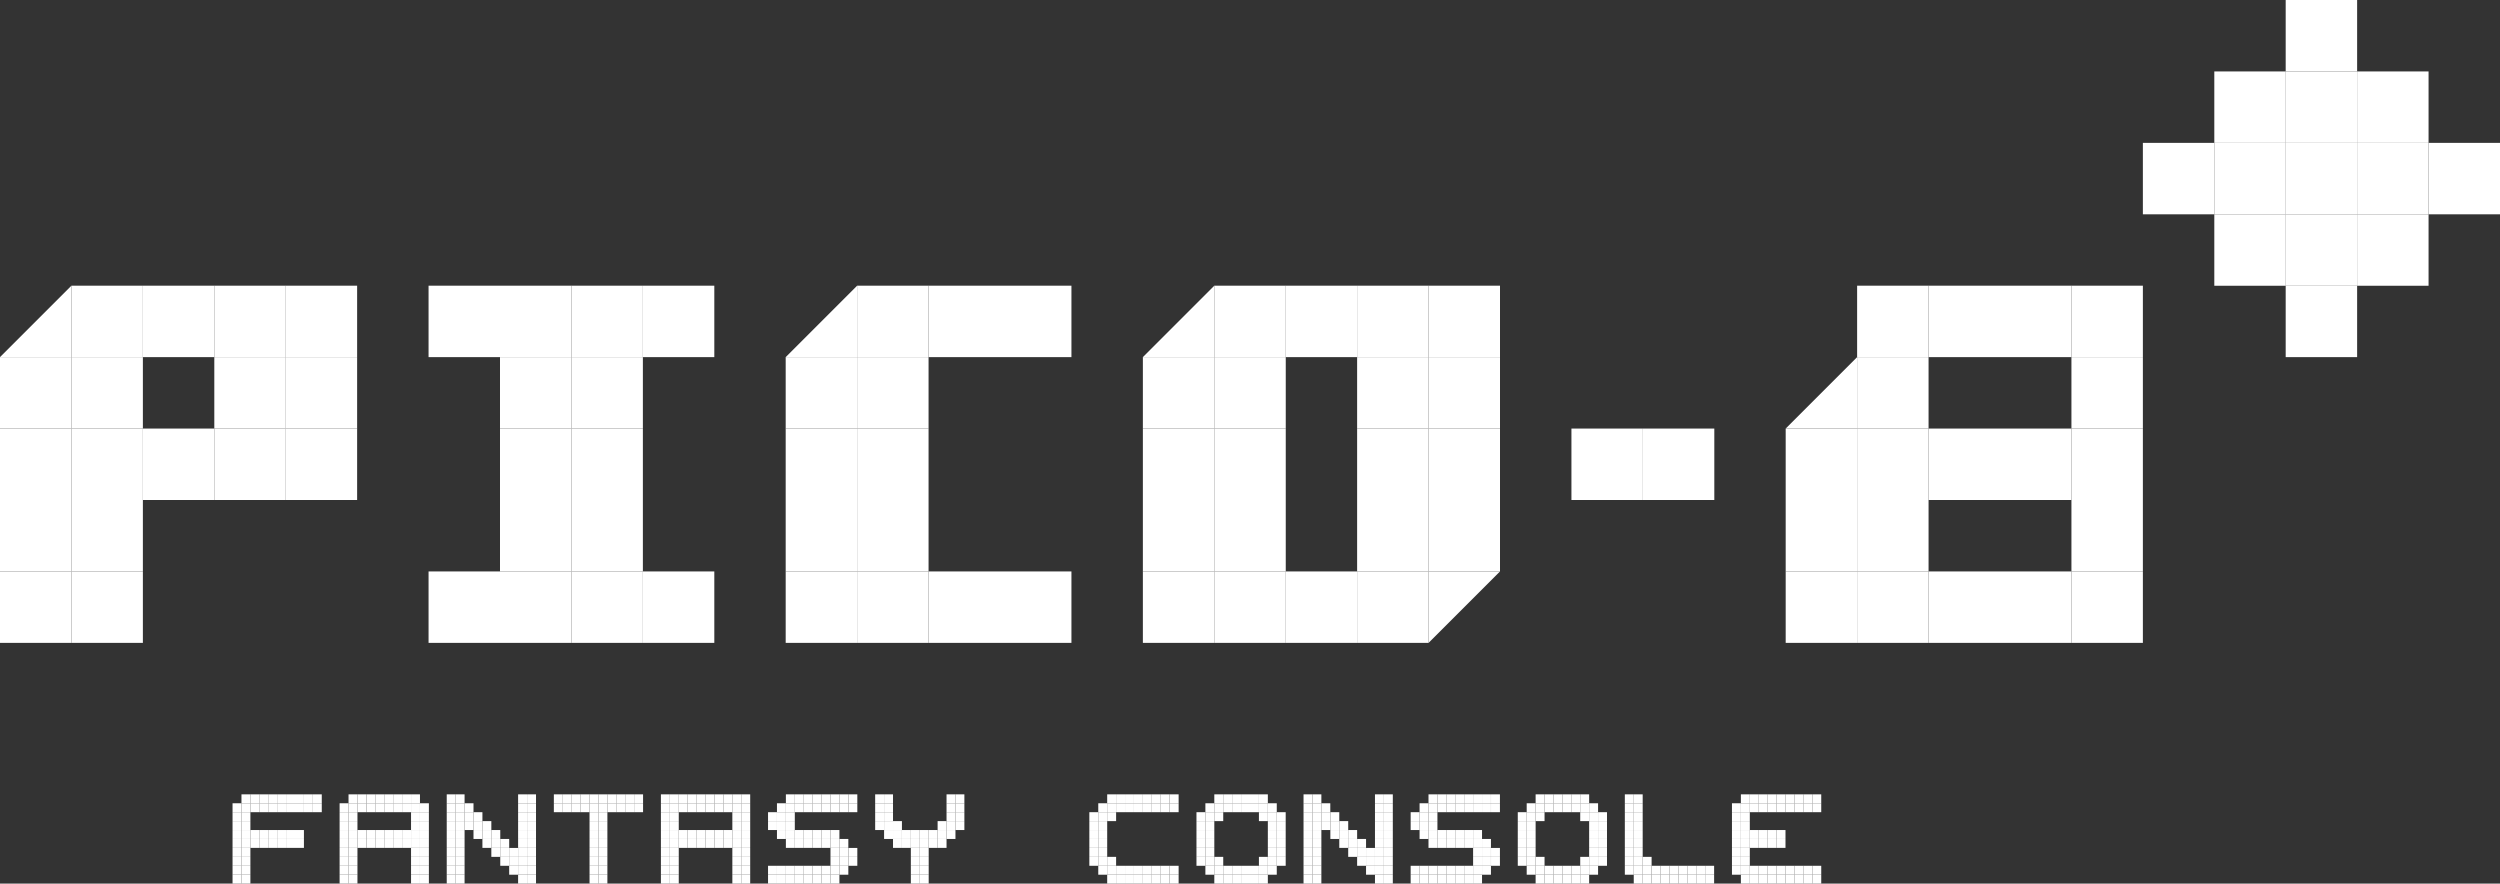 <?xml version="1.0" encoding="utf-8"?>
<!-- Generator: Adobe Illustrator 26.3.1, SVG Export Plug-In . SVG Version: 6.00 Build 0)  -->
<svg version="1.1" id="Layer_1" xmlns="http://www.w3.org/2000/svg" xmlns:xlink="http://www.w3.org/1999/xlink" x="0px" y="0px"
	 viewBox="0 0 3839 1356.9" style="enable-background:new 0 0 3839 1356.9;" xml:space="preserve">
<rect x="0" y="0" width="3839" height="1356.9" fill="#333333" stroke="none"/>
<style type="text/css">
	.st0{display:none;}
	.st1{display:inline;opacity:0.5;}
	.st2{fill:#FFFFFF;stroke:#231F20;stroke-miterlimit:10;}
	.st3{fill:#FFF1E8;}
	.st4{display:inline;}
	.st5{fill:#1D2B53;}
	.st6{fill:#00E437;}
	.st7{fill:#83769C;}
	.st8{fill:#28ADFF;}
	.st9{fill:#FF004D;}
	.st10{fill:#FFA301;}
	.st11{fill:#FFCCAA;}
	.st12{fill:#FFEC25;}
	.st13{fill:#FF77A8;}
	.st14{display:inline;fill:#1D2B53;}
	.st15{fill:#FFFFFF;}
</style>
<g>
	<g>
		<polygon class="st15" points="109.7,548.4 0,548.4 109.7,438.7 		"/>
		<rect x="109.7" y="438.7" class="st15" width="109.7" height="109.7"/>
		<rect x="219.4" y="438.7" class="st15" width="109.7" height="109.7"/>
		<rect x="329.1" y="438.7" class="st15" width="109.7" height="109.7"/>
		<rect x="438.7" y="438.7" class="st15" width="109.7" height="109.7"/>
		<rect x="658.1" y="438.7" class="st15" width="109.7" height="109.7"/>
		<rect x="767.8" y="438.7" class="st15" width="109.7" height="109.7"/>
		<rect x="877.5" y="438.7" class="st15" width="109.7" height="109.7"/>
		<rect x="987.2" y="438.7" class="st15" width="109.7" height="109.7"/>
		<polygon class="st15" points="1316.2,548.4 1206.5,548.4 1316.2,438.7 		"/>
		<rect x="1316.2" y="438.7" class="st15" width="109.7" height="109.7"/>
		<rect x="1425.9" y="438.7" class="st15" width="109.7" height="109.7"/>
		<rect x="1535.6" y="438.7" class="st15" width="109.7" height="109.7"/>
		<polygon class="st15" points="1864.7,548.4 1755,548.4 1864.7,438.7 		"/>
		<rect x="1864.7" y="438.7" class="st15" width="109.7" height="109.7"/>
		<rect x="1974.3" y="438.7" class="st15" width="109.7" height="109.7"/>
		<rect x="2084" y="438.7" class="st15" width="109.7" height="109.7"/>
		<rect x="2193.7" y="438.7" class="st15" width="109.7" height="109.7"/>
		<rect x="2851.8" y="438.7" class="st15" width="109.7" height="109.7"/>
		<rect x="2961.5" y="438.7" class="st15" width="109.7" height="109.7"/>
		<rect y="548.4" class="st15" width="109.7" height="109.7"/>
		<rect x="109.7" y="548.4" class="st15" width="109.7" height="109.7"/>
		<rect x="329.1" y="548.4" class="st15" width="109.7" height="109.7"/>
		<rect x="438.7" y="548.4" class="st15" width="109.7" height="109.7"/>
		<rect x="767.8" y="548.4" class="st15" width="109.7" height="109.7"/>
		<rect x="877.5" y="548.4" class="st15" width="109.7" height="109.7"/>
		<rect x="1206.5" y="548.4" class="st15" width="109.7" height="109.7"/>
		<rect x="1316.2" y="548.4" class="st15" width="109.7" height="109.7"/>
		<rect x="1755" y="548.4" class="st15" width="109.7" height="109.7"/>
		<rect x="1864.7" y="548.4" class="st15" width="109.7" height="109.7"/>
		<rect x="2084" y="548.4" class="st15" width="109.7" height="109.7"/>
		<rect x="2193.7" y="548.4" class="st15" width="109.7" height="109.7"/>
		<polygon class="st15" points="2851.8,658.1 2742.1,658.1 2851.8,548.4 		"/>
		<rect x="2851.8" y="548.4" class="st15" width="109.7" height="109.7"/>
		<rect y="658.1" class="st15" width="109.7" height="109.7"/>
		<rect x="109.7" y="658.1" class="st15" width="109.7" height="109.7"/>
		<rect x="219.4" y="658.1" class="st15" width="109.7" height="109.7"/>
		<rect x="329.1" y="658.1" class="st15" width="109.7" height="109.7"/>
		<rect x="438.7" y="658.1" class="st15" width="109.7" height="109.7"/>
		<rect x="767.8" y="658.1" class="st15" width="109.7" height="109.7"/>
		<rect x="877.5" y="658.1" class="st15" width="109.7" height="109.7"/>
		<rect x="1206.5" y="658.1" class="st15" width="109.7" height="109.7"/>
		<rect x="1316.2" y="658.1" class="st15" width="109.7" height="109.7"/>
		<rect x="1755" y="658.1" class="st15" width="109.7" height="109.7"/>
		<rect x="1864.7" y="658.1" class="st15" width="109.7" height="109.7"/>
		<rect x="2084" y="658.1" class="st15" width="109.7" height="109.7"/>
		<rect x="2193.7" y="658.1" class="st15" width="109.7" height="109.7"/>
		<rect x="2413.1" y="658.1" class="st15" width="109.7" height="109.7"/>
		<rect x="2522.8" y="658.1" class="st15" width="109.7" height="109.7"/>
		<rect x="2742.1" y="658.1" class="st15" width="109.7" height="109.7"/>
		<rect x="2851.8" y="658.1" class="st15" width="109.7" height="109.7"/>
		<rect x="2961.5" y="658.1" class="st15" width="109.7" height="109.7"/>
		<rect y="767.8" class="st15" width="109.7" height="109.7"/>
		<rect x="109.7" y="767.8" class="st15" width="109.7" height="109.7"/>
		<rect x="767.8" y="767.8" class="st15" width="109.7" height="109.7"/>
		<rect x="877.5" y="767.8" class="st15" width="109.7" height="109.7"/>
		<rect x="1206.5" y="767.8" class="st15" width="109.7" height="109.7"/>
		<rect x="1316.2" y="767.8" class="st15" width="109.7" height="109.7"/>
		<rect x="1755" y="767.8" class="st15" width="109.7" height="109.7"/>
		<rect x="1864.7" y="767.8" class="st15" width="109.7" height="109.7"/>
		<rect x="2084" y="767.8" class="st15" width="109.7" height="109.7"/>
		<rect x="2193.7" y="767.8" class="st15" width="109.7" height="109.7"/>
		<rect x="2742.1" y="767.8" class="st15" width="109.7" height="109.7"/>
		<rect x="2851.8" y="767.8" class="st15" width="109.7" height="109.7"/>
		<rect y="877.5" class="st15" width="109.7" height="109.7"/>
		<rect x="109.7" y="877.5" class="st15" width="109.7" height="109.7"/>
		<rect x="658.1" y="877.5" class="st15" width="109.7" height="109.7"/>
		<rect x="767.8" y="877.5" class="st15" width="109.7" height="109.7"/>
		<rect x="877.5" y="877.5" class="st15" width="109.7" height="109.7"/>
		<rect x="987.2" y="877.5" class="st15" width="109.7" height="109.7"/>
		<rect x="1206.5" y="877.5" class="st15" width="109.7" height="109.7"/>
		<rect x="1316.2" y="877.5" class="st15" width="109.7" height="109.7"/>
		<rect x="1425.9" y="877.5" class="st15" width="109.7" height="109.7"/>
		<rect x="1535.6" y="877.5" class="st15" width="109.7" height="109.7"/>
		<rect x="1755" y="877.5" class="st15" width="109.7" height="109.7"/>
		<rect x="1864.7" y="877.5" class="st15" width="109.7" height="109.7"/>
		<rect x="1974.3" y="877.5" class="st15" width="109.7" height="109.7"/>
		<rect x="2084" y="877.5" class="st15" width="109.7" height="109.7"/>
		<polygon class="st15" points="2193.7,987.2 2193.7,877.5 2303.4,877.5 		"/>
		<rect x="2742.1" y="877.5" class="st15" width="109.7" height="109.7"/>
		<rect x="2851.8" y="877.5" class="st15" width="109.7" height="109.7"/>
		<rect x="2961.5" y="877.5" class="st15" width="109.7" height="109.7"/>
		<rect x="3400.3" y="329.1" class="st15" width="109.7" height="109.7"/>
		<rect x="3509.9" y="329.1" class="st15" width="109.7" height="109.7"/>
		<rect x="3619.6" y="329.1" class="st15" width="109.7" height="109.7"/>
		<rect x="3071.2" y="438.7" class="st15" width="109.7" height="109.7"/>
		<rect x="3180.9" y="438.7" class="st15" width="109.7" height="109.7"/>
		<rect x="3509.9" y="438.7" class="st15" width="109.7" height="109.7"/>
		<rect x="3180.9" y="548.4" class="st15" width="109.7" height="109.7"/>
		<rect x="3071.2" y="658.1" class="st15" width="109.7" height="109.7"/>
		<rect x="3180.9" y="658.1" class="st15" width="109.7" height="109.7"/>
		<rect x="3180.9" y="767.8" class="st15" width="109.7" height="109.7"/>
		<rect x="3071.2" y="877.5" class="st15" width="109.7" height="109.7"/>
		<rect x="3180.9" y="877.5" class="st15" width="109.7" height="109.7"/>
		<rect x="3509.9" class="st15" width="109.7" height="109.7"/>
		<rect x="3400.3" y="109.7" class="st15" width="109.7" height="109.7"/>
		<rect x="3509.9" y="109.7" class="st15" width="109.7" height="109.7"/>
		<rect x="3619.6" y="109.7" class="st15" width="109.7" height="109.7"/>
		<rect x="3290.6" y="219.4" class="st15" width="109.7" height="109.7"/>
		<rect x="3400.3" y="219.4" class="st15" width="109.7" height="109.7"/>
		<rect x="3509.9" y="219.4" class="st15" width="109.7" height="109.7"/>
		<rect x="3619.6" y="219.4" class="st15" width="109.7" height="109.7"/>
		<rect x="3729.3" y="219.4" class="st15" width="109.7" height="109.7"/>
	</g>
	<g>
		<rect x="357.1" y="1233.5" class="st15" width="13.7" height="13.7"/>
		<rect x="357.1" y="1247.2" class="st15" width="13.7" height="13.7"/>
		<rect x="357.1" y="1260.9" class="st15" width="13.7" height="13.7"/>
		<rect x="357.1" y="1274.6" class="st15" width="13.7" height="13.7"/>
		<rect x="357.1" y="1288.3" class="st15" width="13.7" height="13.7"/>
		<rect x="357.1" y="1302.1" class="st15" width="13.7" height="13.7"/>
		<rect x="357.1" y="1315.8" class="st15" width="13.7" height="13.7"/>
		<rect x="357.1" y="1329.5" class="st15" width="13.7" height="13.7"/>
		<rect x="357.1" y="1343.2" class="st15" width="13.7" height="13.7"/>
		<rect x="370.8" y="1219.8" class="st15" width="13.7" height="13.7"/>
		<rect x="370.8" y="1233.5" class="st15" width="13.7" height="13.7"/>
		<rect x="370.8" y="1247.2" class="st15" width="13.7" height="13.7"/>
		<rect x="370.8" y="1260.9" class="st15" width="13.7" height="13.7"/>
		<rect x="370.8" y="1274.6" class="st15" width="13.7" height="13.7"/>
		<rect x="370.8" y="1288.3" class="st15" width="13.7" height="13.7"/>
		<rect x="370.8" y="1302.1" class="st15" width="13.7" height="13.7"/>
		<rect x="370.8" y="1315.8" class="st15" width="13.7" height="13.7"/>
		<rect x="370.8" y="1329.5" class="st15" width="13.7" height="13.7"/>
		<rect x="370.8" y="1343.2" class="st15" width="13.7" height="13.7"/>
		<rect x="384.5" y="1219.8" class="st15" width="13.7" height="13.7"/>
		<rect x="384.5" y="1233.5" class="st15" width="13.7" height="13.7"/>
		<rect x="384.5" y="1274.6" class="st15" width="13.7" height="13.7"/>
		<rect x="384.5" y="1288.3" class="st15" width="13.7" height="13.7"/>
		<rect x="398.2" y="1219.8" class="st15" width="13.7" height="13.7"/>
		<rect x="398.2" y="1233.5" class="st15" width="13.7" height="13.7"/>
		<rect x="398.2" y="1274.6" class="st15" width="13.7" height="13.7"/>
		<rect x="398.2" y="1288.3" class="st15" width="13.7" height="13.7"/>
		<rect x="411.9" y="1219.8" class="st15" width="13.7" height="13.7"/>
		<rect x="411.9" y="1233.5" class="st15" width="13.7" height="13.7"/>
		<rect x="411.9" y="1274.6" class="st15" width="13.7" height="13.7"/>
		<rect x="411.9" y="1288.3" class="st15" width="13.7" height="13.7"/>
		<rect x="425.6" y="1219.8" class="st15" width="13.7" height="13.7"/>
		<rect x="425.6" y="1233.5" class="st15" width="13.7" height="13.7"/>
		<rect x="425.6" y="1274.6" class="st15" width="13.7" height="13.7"/>
		<rect x="425.6" y="1288.3" class="st15" width="13.7" height="13.7"/>
		<rect x="439.3" y="1219.8" class="st15" width="13.7" height="13.7"/>
		<rect x="439.3" y="1233.5" class="st15" width="13.7" height="13.7"/>
		<rect x="439.3" y="1274.6" class="st15" width="13.7" height="13.7"/>
		<rect x="439.3" y="1288.3" class="st15" width="13.7" height="13.7"/>
		<rect x="453" y="1219.8" class="st15" width="13.7" height="13.7"/>
		<rect x="453" y="1233.5" class="st15" width="13.7" height="13.7"/>
		<rect x="453" y="1274.6" class="st15" width="13.7" height="13.7"/>
		<rect x="453" y="1288.3" class="st15" width="13.7" height="13.7"/>
		<rect x="466.7" y="1219.8" class="st15" width="13.7" height="13.7"/>
		<rect x="466.7" y="1233.5" class="st15" width="13.7" height="13.7"/>
		<rect x="480.4" y="1219.8" class="st15" width="13.7" height="13.7"/>
		<rect x="480.4" y="1233.5" class="st15" width="13.7" height="13.7"/>
		<rect x="521.5" y="1233.5" class="st15" width="13.7" height="13.7"/>
		<rect x="521.5" y="1247.2" class="st15" width="13.7" height="13.7"/>
		<rect x="521.5" y="1260.9" class="st15" width="13.7" height="13.7"/>
		<rect x="521.5" y="1274.6" class="st15" width="13.7" height="13.7"/>
		<rect x="521.5" y="1288.3" class="st15" width="13.7" height="13.7"/>
		<rect x="521.5" y="1302.1" class="st15" width="13.7" height="13.7"/>
		<rect x="521.5" y="1315.8" class="st15" width="13.7" height="13.7"/>
		<rect x="521.5" y="1329.5" class="st15" width="13.7" height="13.7"/>
		<rect x="521.5" y="1343.2" class="st15" width="13.7" height="13.7"/>
		<rect x="535.2" y="1219.8" class="st15" width="13.7" height="13.7"/>
		<rect x="535.2" y="1233.5" class="st15" width="13.7" height="13.7"/>
		<rect x="535.2" y="1247.2" class="st15" width="13.7" height="13.7"/>
		<rect x="535.2" y="1260.9" class="st15" width="13.7" height="13.7"/>
		<rect x="535.2" y="1274.6" class="st15" width="13.7" height="13.7"/>
		<rect x="535.2" y="1288.3" class="st15" width="13.7" height="13.7"/>
		<rect x="535.2" y="1302.1" class="st15" width="13.7" height="13.7"/>
		<rect x="535.2" y="1315.8" class="st15" width="13.7" height="13.7"/>
		<rect x="535.2" y="1329.5" class="st15" width="13.7" height="13.7"/>
		<rect x="535.2" y="1343.2" class="st15" width="13.7" height="13.7"/>
		<rect x="548.9" y="1219.8" class="st15" width="13.7" height="13.7"/>
		<rect x="548.9" y="1233.5" class="st15" width="13.7" height="13.7"/>
		<rect x="548.9" y="1274.6" class="st15" width="13.7" height="13.7"/>
		<rect x="548.9" y="1288.3" class="st15" width="13.7" height="13.7"/>
		<rect x="562.7" y="1219.8" class="st15" width="13.7" height="13.7"/>
		<rect x="562.7" y="1233.5" class="st15" width="13.7" height="13.7"/>
		<rect x="562.7" y="1274.6" class="st15" width="13.7" height="13.7"/>
		<rect x="562.7" y="1288.3" class="st15" width="13.7" height="13.7"/>
		<rect x="576.4" y="1219.8" class="st15" width="13.7" height="13.7"/>
		<rect x="576.4" y="1233.5" class="st15" width="13.7" height="13.7"/>
		<rect x="576.4" y="1274.6" class="st15" width="13.7" height="13.7"/>
		<rect x="576.4" y="1288.3" class="st15" width="13.7" height="13.7"/>
		<rect x="590.1" y="1219.8" class="st15" width="13.7" height="13.7"/>
		<rect x="590.1" y="1233.5" class="st15" width="13.7" height="13.7"/>
		<rect x="590.1" y="1274.6" class="st15" width="13.7" height="13.7"/>
		<rect x="590.1" y="1288.3" class="st15" width="13.7" height="13.7"/>
		<rect x="603.8" y="1219.8" class="st15" width="13.7" height="13.7"/>
		<rect x="603.8" y="1233.5" class="st15" width="13.7" height="13.7"/>
		<rect x="603.8" y="1274.6" class="st15" width="13.7" height="13.7"/>
		<rect x="603.8" y="1288.3" class="st15" width="13.7" height="13.7"/>
		<rect x="617.5" y="1219.8" class="st15" width="13.7" height="13.7"/>
		<rect x="617.5" y="1233.5" class="st15" width="13.7" height="13.7"/>
		<rect x="617.5" y="1274.6" class="st15" width="13.7" height="13.7"/>
		<rect x="617.5" y="1288.3" class="st15" width="13.7" height="13.7"/>
		<rect x="631.2" y="1219.8" class="st15" width="13.7" height="13.7"/>
		<rect x="631.2" y="1233.5" class="st15" width="13.7" height="13.7"/>
		<rect x="631.2" y="1247.2" class="st15" width="13.7" height="13.7"/>
		<rect x="631.2" y="1260.9" class="st15" width="13.7" height="13.7"/>
		<rect x="631.2" y="1274.6" class="st15" width="13.7" height="13.7"/>
		<rect x="631.2" y="1288.3" class="st15" width="13.7" height="13.7"/>
		<rect x="631.2" y="1302.1" class="st15" width="13.7" height="13.7"/>
		<rect x="631.2" y="1315.8" class="st15" width="13.7" height="13.7"/>
		<rect x="631.2" y="1329.5" class="st15" width="13.7" height="13.7"/>
		<rect x="631.2" y="1343.2" class="st15" width="13.7" height="13.7"/>
		<rect x="644.9" y="1233.5" class="st15" width="13.7" height="13.7"/>
		<rect x="644.9" y="1247.2" class="st15" width="13.7" height="13.7"/>
		<rect x="644.9" y="1260.9" class="st15" width="13.7" height="13.7"/>
		<rect x="644.9" y="1274.6" class="st15" width="13.7" height="13.7"/>
		<rect x="644.9" y="1288.3" class="st15" width="13.7" height="13.7"/>
		<rect x="644.9" y="1302.1" class="st15" width="13.7" height="13.7"/>
		<rect x="644.9" y="1315.8" class="st15" width="13.7" height="13.7"/>
		<rect x="644.9" y="1329.5" class="st15" width="13.7" height="13.7"/>
		<rect x="644.9" y="1343.2" class="st15" width="13.7" height="13.7"/>
		<rect x="686" y="1219.8" class="st15" width="13.7" height="13.7"/>
		<rect x="686" y="1233.5" class="st15" width="13.7" height="13.7"/>
		<rect x="686" y="1247.2" class="st15" width="13.7" height="13.7"/>
		<rect x="686" y="1260.9" class="st15" width="13.7" height="13.7"/>
		<rect x="686" y="1274.6" class="st15" width="13.7" height="13.7"/>
		<rect x="686" y="1288.3" class="st15" width="13.7" height="13.7"/>
		<rect x="686" y="1302.1" class="st15" width="13.7" height="13.7"/>
		<rect x="686" y="1315.8" class="st15" width="13.7" height="13.7"/>
		<rect x="686" y="1329.5" class="st15" width="13.7" height="13.7"/>
		<rect x="686" y="1343.2" class="st15" width="13.7" height="13.7"/>
		<rect x="699.7" y="1219.8" class="st15" width="13.7" height="13.7"/>
		<rect x="699.7" y="1233.5" class="st15" width="13.7" height="13.7"/>
		<rect x="699.7" y="1247.2" class="st15" width="13.7" height="13.7"/>
		<rect x="699.7" y="1260.9" class="st15" width="13.7" height="13.7"/>
		<rect x="699.7" y="1274.6" class="st15" width="13.7" height="13.7"/>
		<rect x="699.7" y="1288.3" class="st15" width="13.7" height="13.7"/>
		<rect x="699.7" y="1302.1" class="st15" width="13.7" height="13.7"/>
		<rect x="699.7" y="1315.8" class="st15" width="13.7" height="13.7"/>
		<rect x="699.7" y="1329.5" class="st15" width="13.7" height="13.7"/>
		<rect x="699.7" y="1343.2" class="st15" width="13.7" height="13.7"/>
		<rect x="713.4" y="1233.5" class="st15" width="13.7" height="13.7"/>
		<rect x="713.4" y="1247.2" class="st15" width="13.7" height="13.7"/>
		<rect x="713.4" y="1260.9" class="st15" width="13.7" height="13.7"/>
		<rect x="727.1" y="1247.2" class="st15" width="13.7" height="13.7"/>
		<rect x="727.1" y="1260.9" class="st15" width="13.7" height="13.7"/>
		<rect x="727.1" y="1274.6" class="st15" width="13.7" height="13.7"/>
		<rect x="740.8" y="1260.9" class="st15" width="13.7" height="13.7"/>
		<rect x="740.8" y="1274.6" class="st15" width="13.7" height="13.7"/>
		<rect x="740.8" y="1288.3" class="st15" width="13.7" height="13.7"/>
		<rect x="754.5" y="1274.6" class="st15" width="13.7" height="13.7"/>
		<rect x="754.5" y="1288.3" class="st15" width="13.7" height="13.7"/>
		<rect x="754.5" y="1302.1" class="st15" width="13.7" height="13.7"/>
		<rect x="768.2" y="1288.3" class="st15" width="13.7" height="13.7"/>
		<rect x="768.2" y="1302.1" class="st15" width="13.7" height="13.7"/>
		<rect x="768.2" y="1315.8" class="st15" width="13.7" height="13.7"/>
		<rect x="781.9" y="1302.1" class="st15" width="13.7" height="13.7"/>
		<rect x="781.9" y="1315.8" class="st15" width="13.7" height="13.7"/>
		<rect x="781.9" y="1329.5" class="st15" width="13.7" height="13.7"/>
		<rect x="795.6" y="1219.8" class="st15" width="13.7" height="13.7"/>
		<rect x="795.6" y="1233.5" class="st15" width="13.7" height="13.7"/>
		<rect x="795.6" y="1247.2" class="st15" width="13.7" height="13.7"/>
		<rect x="795.6" y="1260.9" class="st15" width="13.7" height="13.7"/>
		<rect x="795.6" y="1274.6" class="st15" width="13.7" height="13.7"/>
		<rect x="795.6" y="1288.3" class="st15" width="13.7" height="13.7"/>
		<rect x="795.6" y="1302.1" class="st15" width="13.7" height="13.7"/>
		<rect x="795.6" y="1315.8" class="st15" width="13.7" height="13.7"/>
		<rect x="795.6" y="1329.5" class="st15" width="13.7" height="13.7"/>
		<rect x="795.6" y="1343.2" class="st15" width="13.7" height="13.7"/>
		<rect x="809.4" y="1219.8" class="st15" width="13.7" height="13.7"/>
		<rect x="809.4" y="1233.5" class="st15" width="13.7" height="13.7"/>
		<rect x="809.4" y="1247.2" class="st15" width="13.7" height="13.7"/>
		<rect x="809.4" y="1260.9" class="st15" width="13.7" height="13.7"/>
		<rect x="809.4" y="1274.6" class="st15" width="13.7" height="13.7"/>
		<rect x="809.4" y="1288.3" class="st15" width="13.7" height="13.7"/>
		<rect x="809.4" y="1302.1" class="st15" width="13.7" height="13.7"/>
		<rect x="809.4" y="1315.8" class="st15" width="13.7" height="13.7"/>
		<rect x="809.4" y="1329.5" class="st15" width="13.7" height="13.7"/>
		<rect x="809.4" y="1343.2" class="st15" width="13.7" height="13.7"/>
		<rect x="850.5" y="1219.8" class="st15" width="13.7" height="13.7"/>
		<rect x="850.5" y="1233.5" class="st15" width="13.7" height="13.7"/>
		<rect x="864.2" y="1219.8" class="st15" width="13.7" height="13.7"/>
		<rect x="864.2" y="1233.5" class="st15" width="13.7" height="13.7"/>
		<rect x="877.9" y="1219.8" class="st15" width="13.7" height="13.7"/>
		<rect x="877.9" y="1233.5" class="st15" width="13.7" height="13.7"/>
		<rect x="891.6" y="1219.8" class="st15" width="13.7" height="13.7"/>
		<rect x="891.6" y="1233.5" class="st15" width="13.7" height="13.7"/>
		<rect x="905.3" y="1219.8" class="st15" width="13.7" height="13.7"/>
		<rect x="905.3" y="1233.5" class="st15" width="13.7" height="13.7"/>
		<rect x="905.3" y="1247.2" class="st15" width="13.7" height="13.7"/>
		<rect x="905.3" y="1260.9" class="st15" width="13.7" height="13.7"/>
		<rect x="905.3" y="1274.6" class="st15" width="13.7" height="13.7"/>
		<rect x="905.3" y="1288.3" class="st15" width="13.7" height="13.7"/>
		<rect x="905.3" y="1302.1" class="st15" width="13.7" height="13.7"/>
		<rect x="905.3" y="1315.8" class="st15" width="13.7" height="13.7"/>
		<rect x="905.3" y="1329.5" class="st15" width="13.7" height="13.7"/>
		<rect x="905.3" y="1343.2" class="st15" width="13.7" height="13.7"/>
		<rect x="919" y="1219.8" class="st15" width="13.7" height="13.7"/>
		<rect x="919" y="1233.5" class="st15" width="13.7" height="13.7"/>
		<rect x="919" y="1247.2" class="st15" width="13.7" height="13.7"/>
		<rect x="919" y="1260.9" class="st15" width="13.7" height="13.7"/>
		<rect x="919" y="1274.6" class="st15" width="13.7" height="13.7"/>
		<rect x="919" y="1288.3" class="st15" width="13.7" height="13.7"/>
		<rect x="919" y="1302.1" class="st15" width="13.7" height="13.7"/>
		<rect x="919" y="1315.8" class="st15" width="13.7" height="13.7"/>
		<rect x="919" y="1329.5" class="st15" width="13.7" height="13.7"/>
		<rect x="919" y="1343.2" class="st15" width="13.7" height="13.7"/>
		<rect x="932.7" y="1219.8" class="st15" width="13.7" height="13.7"/>
		<rect x="932.7" y="1233.5" class="st15" width="13.7" height="13.7"/>
		<rect x="946.4" y="1219.8" class="st15" width="13.7" height="13.7"/>
		<rect x="946.4" y="1233.5" class="st15" width="13.7" height="13.7"/>
		<rect x="960.1" y="1219.8" class="st15" width="13.7" height="13.7"/>
		<rect x="960.1" y="1233.5" class="st15" width="13.7" height="13.7"/>
		<rect x="973.8" y="1219.8" class="st15" width="13.7" height="13.7"/>
		<rect x="973.8" y="1233.5" class="st15" width="13.7" height="13.7"/>
		<rect x="1014.9" y="1219.8" class="st15" width="13.7" height="13.7"/>
		<rect x="1014.9" y="1233.5" class="st15" width="13.7" height="13.7"/>
		<rect x="1014.9" y="1247.2" class="st15" width="13.7" height="13.7"/>
		<rect x="1014.9" y="1260.9" class="st15" width="13.7" height="13.7"/>
		<rect x="1014.9" y="1274.6" class="st15" width="13.7" height="13.7"/>
		<rect x="1014.9" y="1288.3" class="st15" width="13.7" height="13.7"/>
		<rect x="1014.9" y="1302.1" class="st15" width="13.7" height="13.7"/>
		<rect x="1014.9" y="1315.8" class="st15" width="13.7" height="13.7"/>
		<rect x="1014.9" y="1329.5" class="st15" width="13.7" height="13.7"/>
		<rect x="1014.9" y="1343.2" class="st15" width="13.7" height="13.7"/>
		<rect x="1028.6" y="1219.8" class="st15" width="13.7" height="13.7"/>
		<rect x="1028.6" y="1233.5" class="st15" width="13.7" height="13.7"/>
		<rect x="1028.6" y="1247.2" class="st15" width="13.7" height="13.7"/>
		<rect x="1028.6" y="1260.9" class="st15" width="13.7" height="13.7"/>
		<rect x="1028.6" y="1274.6" class="st15" width="13.7" height="13.7"/>
		<rect x="1028.6" y="1288.3" class="st15" width="13.7" height="13.7"/>
		<rect x="1028.6" y="1302.1" class="st15" width="13.7" height="13.7"/>
		<rect x="1028.6" y="1315.8" class="st15" width="13.7" height="13.7"/>
		<rect x="1028.6" y="1329.5" class="st15" width="13.7" height="13.7"/>
		<rect x="1028.6" y="1343.2" class="st15" width="13.7" height="13.7"/>
		<rect x="1042.3" y="1219.8" class="st15" width="13.7" height="13.7"/>
		<rect x="1042.3" y="1233.5" class="st15" width="13.7" height="13.7"/>
		<rect x="1042.3" y="1274.6" class="st15" width="13.7" height="13.7"/>
		<rect x="1042.3" y="1288.3" class="st15" width="13.7" height="13.7"/>
		<rect x="1056.1" y="1219.8" class="st15" width="13.7" height="13.7"/>
		<rect x="1056.1" y="1233.5" class="st15" width="13.7" height="13.7"/>
		<rect x="1056.1" y="1274.6" class="st15" width="13.7" height="13.7"/>
		<rect x="1056.1" y="1288.3" class="st15" width="13.7" height="13.7"/>
		<rect x="1069.8" y="1219.8" class="st15" width="13.7" height="13.7"/>
		<rect x="1069.8" y="1233.5" class="st15" width="13.7" height="13.7"/>
		<rect x="1069.8" y="1274.6" class="st15" width="13.7" height="13.7"/>
		<rect x="1069.8" y="1288.3" class="st15" width="13.7" height="13.7"/>
		<rect x="1083.5" y="1219.8" class="st15" width="13.7" height="13.7"/>
		<rect x="1083.5" y="1233.5" class="st15" width="13.7" height="13.7"/>
		<rect x="1083.5" y="1274.6" class="st15" width="13.7" height="13.7"/>
		<rect x="1083.5" y="1288.3" class="st15" width="13.7" height="13.7"/>
		<rect x="1097.2" y="1219.8" class="st15" width="13.7" height="13.7"/>
		<rect x="1097.2" y="1233.5" class="st15" width="13.7" height="13.7"/>
		<rect x="1097.2" y="1274.6" class="st15" width="13.7" height="13.7"/>
		<rect x="1097.2" y="1288.3" class="st15" width="13.7" height="13.7"/>
		<rect x="1110.9" y="1219.8" class="st15" width="13.7" height="13.7"/>
		<rect x="1110.9" y="1233.5" class="st15" width="13.7" height="13.7"/>
		<rect x="1110.9" y="1274.6" class="st15" width="13.7" height="13.7"/>
		<rect x="1110.9" y="1288.3" class="st15" width="13.7" height="13.7"/>
		<rect x="1124.6" y="1219.8" class="st15" width="13.7" height="13.7"/>
		<rect x="1124.6" y="1233.5" class="st15" width="13.7" height="13.7"/>
		<rect x="1124.6" y="1247.2" class="st15" width="13.7" height="13.7"/>
		<rect x="1124.6" y="1260.9" class="st15" width="13.7" height="13.7"/>
		<rect x="1124.6" y="1274.6" class="st15" width="13.7" height="13.7"/>
		<rect x="1124.6" y="1288.3" class="st15" width="13.7" height="13.7"/>
		<rect x="1124.6" y="1302.1" class="st15" width="13.7" height="13.7"/>
		<rect x="1124.6" y="1315.8" class="st15" width="13.7" height="13.7"/>
		<rect x="1124.6" y="1329.5" class="st15" width="13.7" height="13.7"/>
		<rect x="1124.6" y="1343.2" class="st15" width="13.7" height="13.7"/>
		<rect x="1138.3" y="1219.8" class="st15" width="13.7" height="13.7"/>
		<rect x="1138.3" y="1233.5" class="st15" width="13.7" height="13.7"/>
		<rect x="1138.3" y="1247.2" class="st15" width="13.7" height="13.7"/>
		<rect x="1138.3" y="1260.9" class="st15" width="13.7" height="13.7"/>
		<rect x="1138.3" y="1274.6" class="st15" width="13.7" height="13.7"/>
		<rect x="1138.3" y="1288.3" class="st15" width="13.7" height="13.7"/>
		<rect x="1138.3" y="1302.1" class="st15" width="13.7" height="13.7"/>
		<rect x="1138.3" y="1315.8" class="st15" width="13.7" height="13.7"/>
		<rect x="1138.3" y="1329.5" class="st15" width="13.7" height="13.7"/>
		<rect x="1138.3" y="1343.2" class="st15" width="13.7" height="13.7"/>
		<rect x="1179.4" y="1247.2" class="st15" width="13.7" height="13.7"/>
		<rect x="1179.4" y="1260.9" class="st15" width="13.7" height="13.7"/>
		<rect x="1179.4" y="1329.5" class="st15" width="13.7" height="13.7"/>
		<rect x="1179.4" y="1343.2" class="st15" width="13.7" height="13.7"/>
		<rect x="1193.1" y="1233.5" class="st15" width="13.7" height="13.7"/>
		<rect x="1193.1" y="1247.2" class="st15" width="13.7" height="13.7"/>
		<rect x="1193.1" y="1260.9" class="st15" width="13.7" height="13.7"/>
		<rect x="1193.1" y="1274.6" class="st15" width="13.7" height="13.7"/>
		<rect x="1193.1" y="1329.5" class="st15" width="13.7" height="13.7"/>
		<rect x="1193.1" y="1343.2" class="st15" width="13.7" height="13.7"/>
		<rect x="1206.8" y="1219.8" class="st15" width="13.7" height="13.7"/>
		<rect x="1206.8" y="1233.5" class="st15" width="13.7" height="13.7"/>
		<rect x="1206.8" y="1247.2" class="st15" width="13.7" height="13.7"/>
		<rect x="1206.8" y="1260.9" class="st15" width="13.7" height="13.7"/>
		<rect x="1206.8" y="1274.6" class="st15" width="13.7" height="13.7"/>
		<rect x="1206.8" y="1288.3" class="st15" width="13.7" height="13.7"/>
		<rect x="1206.8" y="1329.5" class="st15" width="13.7" height="13.7"/>
		<rect x="1206.8" y="1343.2" class="st15" width="13.7" height="13.7"/>
		<rect x="1220.5" y="1219.8" class="st15" width="13.7" height="13.7"/>
		<rect x="1220.5" y="1233.5" class="st15" width="13.7" height="13.7"/>
		<rect x="1220.5" y="1274.6" class="st15" width="13.7" height="13.7"/>
		<rect x="1220.5" y="1288.3" class="st15" width="13.7" height="13.7"/>
		<rect x="1220.5" y="1329.5" class="st15" width="13.7" height="13.7"/>
		<rect x="1220.5" y="1343.2" class="st15" width="13.7" height="13.7"/>
		<rect x="1234.2" y="1219.8" class="st15" width="13.7" height="13.7"/>
		<rect x="1234.2" y="1233.5" class="st15" width="13.7" height="13.7"/>
		<rect x="1234.2" y="1274.6" class="st15" width="13.7" height="13.7"/>
		<rect x="1234.2" y="1288.3" class="st15" width="13.7" height="13.7"/>
		<rect x="1234.2" y="1329.5" class="st15" width="13.7" height="13.7"/>
		<rect x="1234.2" y="1343.2" class="st15" width="13.7" height="13.7"/>
		<rect x="1247.9" y="1219.8" class="st15" width="13.7" height="13.7"/>
		<rect x="1247.9" y="1233.5" class="st15" width="13.7" height="13.7"/>
		<rect x="1247.9" y="1274.6" class="st15" width="13.7" height="13.7"/>
		<rect x="1247.9" y="1288.3" class="st15" width="13.7" height="13.7"/>
		<rect x="1247.9" y="1329.5" class="st15" width="13.7" height="13.7"/>
		<rect x="1247.9" y="1343.2" class="st15" width="13.7" height="13.7"/>
		<rect x="1261.6" y="1219.8" class="st15" width="13.7" height="13.7"/>
		<rect x="1261.6" y="1233.5" class="st15" width="13.7" height="13.7"/>
		<rect x="1261.6" y="1274.6" class="st15" width="13.7" height="13.7"/>
		<rect x="1261.6" y="1288.3" class="st15" width="13.7" height="13.7"/>
		<rect x="1261.6" y="1329.5" class="st15" width="13.7" height="13.7"/>
		<rect x="1261.6" y="1343.2" class="st15" width="13.7" height="13.7"/>
		<rect x="1275.3" y="1219.8" class="st15" width="13.7" height="13.7"/>
		<rect x="1275.3" y="1233.5" class="st15" width="13.7" height="13.7"/>
		<rect x="1275.3" y="1274.6" class="st15" width="13.7" height="13.7"/>
		<rect x="1275.3" y="1288.3" class="st15" width="13.7" height="13.7"/>
		<rect x="1275.3" y="1302.1" class="st15" width="13.7" height="13.7"/>
		<rect x="1275.3" y="1315.8" class="st15" width="13.7" height="13.7"/>
		<rect x="1275.3" y="1329.5" class="st15" width="13.7" height="13.7"/>
		<rect x="1275.3" y="1343.2" class="st15" width="13.7" height="13.7"/>
		<rect x="1289" y="1219.8" class="st15" width="13.7" height="13.7"/>
		<rect x="1289" y="1233.5" class="st15" width="13.7" height="13.7"/>
		<rect x="1289" y="1288.3" class="st15" width="13.7" height="13.7"/>
		<rect x="1289" y="1302.1" class="st15" width="13.7" height="13.7"/>
		<rect x="1289" y="1315.8" class="st15" width="13.7" height="13.7"/>
		<rect x="1289" y="1329.5" class="st15" width="13.7" height="13.7"/>
		<rect x="1302.8" y="1219.8" class="st15" width="13.7" height="13.7"/>
		<rect x="1302.8" y="1233.5" class="st15" width="13.7" height="13.7"/>
		<rect x="1302.8" y="1302.1" class="st15" width="13.7" height="13.7"/>
		<rect x="1302.8" y="1315.8" class="st15" width="13.7" height="13.7"/>
		<rect x="1343.9" y="1219.8" class="st15" width="13.7" height="13.7"/>
		<rect x="1343.9" y="1233.5" class="st15" width="13.7" height="13.7"/>
		<rect x="1343.9" y="1247.2" class="st15" width="13.7" height="13.7"/>
		<rect x="1343.9" y="1260.9" class="st15" width="13.7" height="13.7"/>
		<rect x="1357.6" y="1219.8" class="st15" width="13.7" height="13.7"/>
		<rect x="1357.6" y="1233.5" class="st15" width="13.7" height="13.7"/>
		<rect x="1357.6" y="1247.2" class="st15" width="13.7" height="13.7"/>
		<rect x="1357.6" y="1260.9" class="st15" width="13.7" height="13.7"/>
		<rect x="1357.6" y="1274.6" class="st15" width="13.7" height="13.7"/>
		<rect x="1371.3" y="1260.9" class="st15" width="13.7" height="13.7"/>
		<rect x="1371.3" y="1274.6" class="st15" width="13.7" height="13.7"/>
		<rect x="1371.3" y="1288.3" class="st15" width="13.7" height="13.7"/>
		<rect x="1385" y="1274.6" class="st15" width="13.7" height="13.7"/>
		<rect x="1385" y="1288.3" class="st15" width="13.7" height="13.7"/>
		<rect x="1398.7" y="1274.6" class="st15" width="13.7" height="13.7"/>
		<rect x="1398.7" y="1288.3" class="st15" width="13.7" height="13.7"/>
		<rect x="1398.7" y="1302.1" class="st15" width="13.7" height="13.7"/>
		<rect x="1398.7" y="1315.8" class="st15" width="13.7" height="13.7"/>
		<rect x="1398.7" y="1329.5" class="st15" width="13.7" height="13.7"/>
		<rect x="1398.7" y="1343.2" class="st15" width="13.7" height="13.7"/>
		<rect x="1412.4" y="1274.6" class="st15" width="13.7" height="13.7"/>
		<rect x="1412.4" y="1288.3" class="st15" width="13.7" height="13.7"/>
		<rect x="1412.4" y="1302.1" class="st15" width="13.7" height="13.7"/>
		<rect x="1412.4" y="1315.8" class="st15" width="13.7" height="13.7"/>
		<rect x="1412.4" y="1329.5" class="st15" width="13.7" height="13.7"/>
		<rect x="1412.4" y="1343.2" class="st15" width="13.7" height="13.7"/>
		<rect x="1426.1" y="1274.6" class="st15" width="13.7" height="13.7"/>
		<rect x="1426.1" y="1288.3" class="st15" width="13.7" height="13.7"/>
		<rect x="1439.8" y="1260.9" class="st15" width="13.7" height="13.7"/>
		<rect x="1439.8" y="1274.6" class="st15" width="13.7" height="13.7"/>
		<rect x="1439.8" y="1288.3" class="st15" width="13.7" height="13.7"/>
		<rect x="1453.5" y="1219.8" class="st15" width="13.7" height="13.7"/>
		<rect x="1453.5" y="1233.5" class="st15" width="13.7" height="13.7"/>
		<rect x="1453.5" y="1247.2" class="st15" width="13.7" height="13.7"/>
		<rect x="1453.5" y="1260.9" class="st15" width="13.7" height="13.7"/>
		<rect x="1453.5" y="1274.6" class="st15" width="13.7" height="13.7"/>
		<rect x="1467.2" y="1219.8" class="st15" width="13.7" height="13.7"/>
		<rect x="1467.2" y="1233.5" class="st15" width="13.7" height="13.7"/>
		<rect x="1467.2" y="1247.2" class="st15" width="13.7" height="13.7"/>
		<rect x="1467.2" y="1260.9" class="st15" width="13.7" height="13.7"/>
		<rect x="1672.8" y="1247.2" class="st15" width="13.7" height="13.7"/>
		<rect x="1672.8" y="1260.9" class="st15" width="13.7" height="13.7"/>
		<rect x="1672.8" y="1274.6" class="st15" width="13.7" height="13.7"/>
		<rect x="1672.8" y="1288.3" class="st15" width="13.7" height="13.7"/>
		<rect x="1672.8" y="1302.1" class="st15" width="13.7" height="13.7"/>
		<rect x="1672.8" y="1315.8" class="st15" width="13.7" height="13.7"/>
		<rect x="1686.5" y="1233.5" class="st15" width="13.7" height="13.7"/>
		<rect x="1686.5" y="1247.2" class="st15" width="13.7" height="13.7"/>
		<rect x="1686.5" y="1260.9" class="st15" width="13.7" height="13.7"/>
		<rect x="1686.5" y="1274.6" class="st15" width="13.7" height="13.7"/>
		<rect x="1686.5" y="1288.3" class="st15" width="13.7" height="13.7"/>
		<rect x="1686.5" y="1302.1" class="st15" width="13.7" height="13.7"/>
		<rect x="1686.5" y="1315.8" class="st15" width="13.7" height="13.7"/>
		<rect x="1686.5" y="1329.5" class="st15" width="13.7" height="13.7"/>
		<rect x="1700.2" y="1219.8" class="st15" width="13.7" height="13.7"/>
		<rect x="1700.2" y="1233.5" class="st15" width="13.7" height="13.7"/>
		<rect x="1700.2" y="1247.2" class="st15" width="13.7" height="13.7"/>
		<rect x="1700.2" y="1315.8" class="st15" width="13.7" height="13.7"/>
		<rect x="1700.2" y="1329.5" class="st15" width="13.7" height="13.7"/>
		<rect x="1700.2" y="1343.2" class="st15" width="13.7" height="13.7"/>
		<rect x="1713.9" y="1219.8" class="st15" width="13.7" height="13.7"/>
		<rect x="1713.9" y="1233.5" class="st15" width="13.7" height="13.7"/>
		<rect x="1713.9" y="1329.5" class="st15" width="13.7" height="13.7"/>
		<rect x="1713.9" y="1343.2" class="st15" width="13.7" height="13.7"/>
		<rect x="1727.6" y="1219.8" class="st15" width="13.7" height="13.7"/>
		<rect x="1727.6" y="1233.5" class="st15" width="13.7" height="13.7"/>
		<rect x="1727.6" y="1329.5" class="st15" width="13.7" height="13.7"/>
		<rect x="1727.6" y="1343.2" class="st15" width="13.7" height="13.7"/>
		<rect x="1741.3" y="1219.8" class="st15" width="13.7" height="13.7"/>
		<rect x="1741.3" y="1233.5" class="st15" width="13.7" height="13.7"/>
		<rect x="1741.3" y="1329.5" class="st15" width="13.7" height="13.7"/>
		<rect x="1741.3" y="1343.2" class="st15" width="13.7" height="13.7"/>
		<rect x="1755" y="1219.8" class="st15" width="13.7" height="13.7"/>
		<rect x="1755" y="1233.5" class="st15" width="13.7" height="13.7"/>
		<rect x="1755" y="1329.5" class="st15" width="13.7" height="13.7"/>
		<rect x="1755" y="1343.2" class="st15" width="13.7" height="13.7"/>
		<rect x="1768.7" y="1219.8" class="st15" width="13.7" height="13.7"/>
		<rect x="1768.7" y="1233.5" class="st15" width="13.7" height="13.7"/>
		<rect x="1768.7" y="1329.5" class="st15" width="13.7" height="13.7"/>
		<rect x="1768.7" y="1343.2" class="st15" width="13.7" height="13.7"/>
		<rect x="1782.4" y="1219.8" class="st15" width="13.7" height="13.7"/>
		<rect x="1782.4" y="1233.5" class="st15" width="13.7" height="13.7"/>
		<rect x="1782.4" y="1329.5" class="st15" width="13.7" height="13.7"/>
		<rect x="1782.4" y="1343.2" class="st15" width="13.7" height="13.7"/>
		<rect x="1796.2" y="1219.8" class="st15" width="13.7" height="13.7"/>
		<rect x="1796.2" y="1233.5" class="st15" width="13.7" height="13.7"/>
		<rect x="1796.2" y="1329.5" class="st15" width="13.7" height="13.7"/>
		<rect x="1796.2" y="1343.2" class="st15" width="13.7" height="13.7"/>
		<rect x="1837.3" y="1247.2" class="st15" width="13.7" height="13.7"/>
		<rect x="1837.3" y="1260.9" class="st15" width="13.7" height="13.7"/>
		<rect x="1837.3" y="1274.6" class="st15" width="13.7" height="13.7"/>
		<rect x="1837.3" y="1288.3" class="st15" width="13.7" height="13.7"/>
		<rect x="1837.3" y="1302.1" class="st15" width="13.7" height="13.7"/>
		<rect x="1837.3" y="1315.8" class="st15" width="13.7" height="13.7"/>
		<rect x="1851" y="1233.5" class="st15" width="13.7" height="13.7"/>
		<rect x="1851" y="1247.2" class="st15" width="13.7" height="13.7"/>
		<rect x="1851" y="1260.9" class="st15" width="13.7" height="13.7"/>
		<rect x="1851" y="1274.6" class="st15" width="13.7" height="13.7"/>
		<rect x="1851" y="1288.3" class="st15" width="13.7" height="13.7"/>
		<rect x="1851" y="1302.1" class="st15" width="13.7" height="13.7"/>
		<rect x="1851" y="1315.8" class="st15" width="13.7" height="13.7"/>
		<rect x="1851" y="1329.5" class="st15" width="13.7" height="13.7"/>
		<rect x="1864.7" y="1219.8" class="st15" width="13.7" height="13.7"/>
		<rect x="1864.7" y="1233.5" class="st15" width="13.7" height="13.7"/>
		<rect x="1864.7" y="1247.2" class="st15" width="13.7" height="13.7"/>
		<rect x="1864.7" y="1315.8" class="st15" width="13.7" height="13.7"/>
		<rect x="1864.7" y="1329.5" class="st15" width="13.7" height="13.7"/>
		<rect x="1864.7" y="1343.2" class="st15" width="13.7" height="13.7"/>
		<rect x="1878.4" y="1219.8" class="st15" width="13.7" height="13.7"/>
		<rect x="1878.4" y="1233.5" class="st15" width="13.7" height="13.7"/>
		<rect x="1878.4" y="1329.5" class="st15" width="13.7" height="13.7"/>
		<rect x="1878.4" y="1343.2" class="st15" width="13.7" height="13.7"/>
		<rect x="1892.1" y="1219.8" class="st15" width="13.7" height="13.7"/>
		<rect x="1892.1" y="1233.5" class="st15" width="13.7" height="13.7"/>
		<rect x="1892.1" y="1329.5" class="st15" width="13.7" height="13.7"/>
		<rect x="1892.1" y="1343.2" class="st15" width="13.7" height="13.7"/>
		<rect x="1905.8" y="1219.8" class="st15" width="13.7" height="13.7"/>
		<rect x="1905.8" y="1233.5" class="st15" width="13.7" height="13.7"/>
		<rect x="1905.8" y="1329.5" class="st15" width="13.7" height="13.7"/>
		<rect x="1905.8" y="1343.2" class="st15" width="13.7" height="13.7"/>
		<rect x="1919.5" y="1219.8" class="st15" width="13.7" height="13.7"/>
		<rect x="1919.5" y="1233.5" class="st15" width="13.7" height="13.7"/>
		<rect x="1919.5" y="1329.5" class="st15" width="13.7" height="13.7"/>
		<rect x="1919.5" y="1343.2" class="st15" width="13.7" height="13.7"/>
		<rect x="1933.2" y="1219.8" class="st15" width="13.7" height="13.7"/>
		<rect x="1933.2" y="1233.5" class="st15" width="13.7" height="13.7"/>
		<rect x="1933.2" y="1247.2" class="st15" width="13.7" height="13.7"/>
		<rect x="1933.2" y="1315.8" class="st15" width="13.7" height="13.7"/>
		<rect x="1933.2" y="1329.5" class="st15" width="13.7" height="13.7"/>
		<rect x="1933.2" y="1343.2" class="st15" width="13.7" height="13.7"/>
		<rect x="1946.9" y="1233.5" class="st15" width="13.7" height="13.7"/>
		<rect x="1946.9" y="1247.2" class="st15" width="13.7" height="13.7"/>
		<rect x="1946.9" y="1260.9" class="st15" width="13.7" height="13.7"/>
		<rect x="1946.9" y="1274.6" class="st15" width="13.7" height="13.7"/>
		<rect x="1946.9" y="1288.3" class="st15" width="13.7" height="13.7"/>
		<rect x="1946.9" y="1302.1" class="st15" width="13.7" height="13.7"/>
		<rect x="1946.9" y="1315.8" class="st15" width="13.7" height="13.7"/>
		<rect x="1946.9" y="1329.5" class="st15" width="13.7" height="13.7"/>
		<rect x="1960.6" y="1247.2" class="st15" width="13.7" height="13.7"/>
		<rect x="1960.6" y="1260.9" class="st15" width="13.7" height="13.7"/>
		<rect x="1960.6" y="1274.6" class="st15" width="13.7" height="13.7"/>
		<rect x="1960.6" y="1288.3" class="st15" width="13.7" height="13.7"/>
		<rect x="1960.6" y="1302.1" class="st15" width="13.7" height="13.7"/>
		<rect x="1960.6" y="1315.8" class="st15" width="13.7" height="13.7"/>
		<rect x="2001.7" y="1219.8" class="st15" width="13.7" height="13.7"/>
		<rect x="2001.7" y="1233.5" class="st15" width="13.7" height="13.7"/>
		<rect x="2001.7" y="1247.2" class="st15" width="13.7" height="13.7"/>
		<rect x="2001.7" y="1260.9" class="st15" width="13.7" height="13.7"/>
		<rect x="2001.7" y="1274.6" class="st15" width="13.7" height="13.7"/>
		<rect x="2001.7" y="1288.3" class="st15" width="13.7" height="13.7"/>
		<rect x="2001.7" y="1302.1" class="st15" width="13.7" height="13.7"/>
		<rect x="2001.7" y="1315.8" class="st15" width="13.7" height="13.7"/>
		<rect x="2001.7" y="1329.5" class="st15" width="13.7" height="13.7"/>
		<rect x="2001.7" y="1343.2" class="st15" width="13.7" height="13.7"/>
		<rect x="2015.4" y="1219.8" class="st15" width="13.7" height="13.7"/>
		<rect x="2015.4" y="1233.5" class="st15" width="13.7" height="13.7"/>
		<rect x="2015.4" y="1247.2" class="st15" width="13.7" height="13.7"/>
		<rect x="2015.4" y="1260.9" class="st15" width="13.7" height="13.7"/>
		<rect x="2015.4" y="1274.6" class="st15" width="13.7" height="13.7"/>
		<rect x="2015.4" y="1288.3" class="st15" width="13.7" height="13.7"/>
		<rect x="2015.4" y="1302.1" class="st15" width="13.7" height="13.7"/>
		<rect x="2015.4" y="1315.8" class="st15" width="13.7" height="13.7"/>
		<rect x="2015.4" y="1329.5" class="st15" width="13.7" height="13.7"/>
		<rect x="2015.4" y="1343.2" class="st15" width="13.7" height="13.7"/>
		<rect x="2029.1" y="1233.5" class="st15" width="13.7" height="13.7"/>
		<rect x="2029.1" y="1247.2" class="st15" width="13.7" height="13.7"/>
		<rect x="2029.1" y="1260.9" class="st15" width="13.7" height="13.7"/>
		<rect x="2042.9" y="1247.2" class="st15" width="13.7" height="13.7"/>
		<rect x="2042.9" y="1260.9" class="st15" width="13.7" height="13.7"/>
		<rect x="2042.9" y="1274.6" class="st15" width="13.7" height="13.7"/>
		<rect x="2056.6" y="1260.9" class="st15" width="13.7" height="13.7"/>
		<rect x="2056.6" y="1274.6" class="st15" width="13.7" height="13.7"/>
		<rect x="2056.6" y="1288.3" class="st15" width="13.7" height="13.7"/>
		<rect x="2070.3" y="1274.6" class="st15" width="13.7" height="13.7"/>
		<rect x="2070.3" y="1288.3" class="st15" width="13.7" height="13.7"/>
		<rect x="2070.3" y="1302.1" class="st15" width="13.7" height="13.7"/>
		<rect x="2084" y="1288.3" class="st15" width="13.7" height="13.7"/>
		<rect x="2084" y="1302.1" class="st15" width="13.7" height="13.7"/>
		<rect x="2084" y="1315.8" class="st15" width="13.7" height="13.7"/>
		<rect x="2097.7" y="1302.1" class="st15" width="13.7" height="13.7"/>
		<rect x="2097.7" y="1315.8" class="st15" width="13.7" height="13.7"/>
		<rect x="2097.7" y="1329.5" class="st15" width="13.7" height="13.7"/>
		<rect x="2111.4" y="1219.8" class="st15" width="13.7" height="13.7"/>
		<rect x="2111.4" y="1233.5" class="st15" width="13.7" height="13.7"/>
		<rect x="2111.4" y="1247.2" class="st15" width="13.7" height="13.7"/>
		<rect x="2111.4" y="1260.9" class="st15" width="13.7" height="13.7"/>
		<rect x="2111.4" y="1274.6" class="st15" width="13.7" height="13.7"/>
		<rect x="2111.4" y="1288.3" class="st15" width="13.7" height="13.7"/>
		<rect x="2111.4" y="1302.1" class="st15" width="13.7" height="13.7"/>
		<rect x="2111.4" y="1315.8" class="st15" width="13.7" height="13.7"/>
		<rect x="2111.4" y="1329.5" class="st15" width="13.7" height="13.7"/>
		<rect x="2111.4" y="1343.2" class="st15" width="13.7" height="13.7"/>
		<rect x="2125.1" y="1219.8" class="st15" width="13.7" height="13.7"/>
		<rect x="2125.1" y="1233.5" class="st15" width="13.7" height="13.7"/>
		<rect x="2125.1" y="1247.2" class="st15" width="13.7" height="13.7"/>
		<rect x="2125.1" y="1260.9" class="st15" width="13.7" height="13.7"/>
		<rect x="2125.1" y="1274.6" class="st15" width="13.7" height="13.7"/>
		<rect x="2125.1" y="1288.3" class="st15" width="13.7" height="13.7"/>
		<rect x="2125.1" y="1302.1" class="st15" width="13.7" height="13.7"/>
		<rect x="2125.1" y="1315.8" class="st15" width="13.7" height="13.7"/>
		<rect x="2125.1" y="1329.5" class="st15" width="13.7" height="13.7"/>
		<rect x="2125.1" y="1343.2" class="st15" width="13.7" height="13.7"/>
		<rect x="2166.2" y="1247.2" class="st15" width="13.7" height="13.7"/>
		<rect x="2166.2" y="1260.9" class="st15" width="13.7" height="13.7"/>
		<rect x="2166.2" y="1329.5" class="st15" width="13.7" height="13.7"/>
		<rect x="2166.2" y="1343.2" class="st15" width="13.7" height="13.7"/>
		<rect x="2179.9" y="1233.5" class="st15" width="13.7" height="13.7"/>
		<rect x="2179.9" y="1247.2" class="st15" width="13.7" height="13.7"/>
		<rect x="2179.9" y="1260.9" class="st15" width="13.7" height="13.7"/>
		<rect x="2179.9" y="1274.6" class="st15" width="13.7" height="13.7"/>
		<rect x="2179.9" y="1329.5" class="st15" width="13.7" height="13.7"/>
		<rect x="2179.9" y="1343.2" class="st15" width="13.7" height="13.7"/>
		<rect x="2193.6" y="1219.8" class="st15" width="13.7" height="13.7"/>
		<rect x="2193.6" y="1233.5" class="st15" width="13.7" height="13.7"/>
		<rect x="2193.6" y="1247.2" class="st15" width="13.7" height="13.7"/>
		<rect x="2193.6" y="1260.9" class="st15" width="13.7" height="13.7"/>
		<rect x="2193.6" y="1274.6" class="st15" width="13.7" height="13.7"/>
		<rect x="2193.6" y="1288.3" class="st15" width="13.7" height="13.7"/>
		<rect x="2193.6" y="1329.5" class="st15" width="13.7" height="13.7"/>
		<rect x="2193.6" y="1343.2" class="st15" width="13.7" height="13.7"/>
		<rect x="2207.3" y="1219.8" class="st15" width="13.7" height="13.7"/>
		<rect x="2207.3" y="1233.5" class="st15" width="13.7" height="13.7"/>
		<rect x="2207.3" y="1274.6" class="st15" width="13.7" height="13.7"/>
		<rect x="2207.3" y="1288.3" class="st15" width="13.7" height="13.7"/>
		<rect x="2207.3" y="1329.5" class="st15" width="13.7" height="13.7"/>
		<rect x="2207.3" y="1343.2" class="st15" width="13.7" height="13.7"/>
		<rect x="2221" y="1219.8" class="st15" width="13.7" height="13.7"/>
		<rect x="2221" y="1233.5" class="st15" width="13.7" height="13.7"/>
		<rect x="2221" y="1274.6" class="st15" width="13.7" height="13.7"/>
		<rect x="2221" y="1288.3" class="st15" width="13.7" height="13.7"/>
		<rect x="2221" y="1329.5" class="st15" width="13.7" height="13.7"/>
		<rect x="2221" y="1343.2" class="st15" width="13.7" height="13.7"/>
		<rect x="2234.7" y="1219.8" class="st15" width="13.7" height="13.7"/>
		<rect x="2234.7" y="1233.5" class="st15" width="13.7" height="13.7"/>
		<rect x="2234.7" y="1274.6" class="st15" width="13.7" height="13.7"/>
		<rect x="2234.7" y="1288.3" class="st15" width="13.7" height="13.7"/>
		<rect x="2234.7" y="1329.5" class="st15" width="13.7" height="13.7"/>
		<rect x="2234.7" y="1343.2" class="st15" width="13.7" height="13.7"/>
		<rect x="2248.4" y="1219.8" class="st15" width="13.7" height="13.7"/>
		<rect x="2248.4" y="1233.5" class="st15" width="13.7" height="13.7"/>
		<rect x="2248.4" y="1274.6" class="st15" width="13.7" height="13.7"/>
		<rect x="2248.4" y="1288.3" class="st15" width="13.7" height="13.7"/>
		<rect x="2248.4" y="1329.5" class="st15" width="13.7" height="13.7"/>
		<rect x="2248.4" y="1343.2" class="st15" width="13.7" height="13.7"/>
		<rect x="2262.1" y="1219.8" class="st15" width="13.7" height="13.7"/>
		<rect x="2262.1" y="1233.5" class="st15" width="13.7" height="13.7"/>
		<rect x="2262.1" y="1274.6" class="st15" width="13.7" height="13.7"/>
		<rect x="2262.1" y="1288.3" class="st15" width="13.7" height="13.7"/>
		<rect x="2262.1" y="1302.1" class="st15" width="13.7" height="13.7"/>
		<rect x="2262.1" y="1315.8" class="st15" width="13.7" height="13.7"/>
		<rect x="2262.1" y="1329.5" class="st15" width="13.7" height="13.7"/>
		<rect x="2262.1" y="1343.2" class="st15" width="13.7" height="13.7"/>
		<rect x="2275.8" y="1219.8" class="st15" width="13.7" height="13.7"/>
		<rect x="2275.8" y="1233.5" class="st15" width="13.7" height="13.7"/>
		<rect x="2275.8" y="1288.3" class="st15" width="13.7" height="13.7"/>
		<rect x="2275.8" y="1302.1" class="st15" width="13.7" height="13.7"/>
		<rect x="2275.8" y="1315.8" class="st15" width="13.7" height="13.7"/>
		<rect x="2275.8" y="1329.5" class="st15" width="13.7" height="13.7"/>
		<rect x="2289.6" y="1219.8" class="st15" width="13.7" height="13.7"/>
		<rect x="2289.6" y="1233.5" class="st15" width="13.7" height="13.7"/>
		<rect x="2289.6" y="1302.1" class="st15" width="13.7" height="13.7"/>
		<rect x="2289.6" y="1315.8" class="st15" width="13.7" height="13.7"/>
		<rect x="2330.7" y="1247.2" class="st15" width="13.7" height="13.7"/>
		<rect x="2330.7" y="1260.9" class="st15" width="13.7" height="13.7"/>
		<rect x="2330.7" y="1274.6" class="st15" width="13.7" height="13.7"/>
		<rect x="2330.7" y="1288.3" class="st15" width="13.7" height="13.7"/>
		<rect x="2330.7" y="1302.1" class="st15" width="13.7" height="13.7"/>
		<rect x="2330.7" y="1315.8" class="st15" width="13.7" height="13.7"/>
		<rect x="2344.4" y="1233.5" class="st15" width="13.7" height="13.7"/>
		<rect x="2344.4" y="1247.2" class="st15" width="13.7" height="13.7"/>
		<rect x="2344.4" y="1260.9" class="st15" width="13.7" height="13.7"/>
		<rect x="2344.4" y="1274.6" class="st15" width="13.7" height="13.7"/>
		<rect x="2344.4" y="1288.3" class="st15" width="13.7" height="13.7"/>
		<rect x="2344.4" y="1302.1" class="st15" width="13.7" height="13.7"/>
		<rect x="2344.4" y="1315.8" class="st15" width="13.7" height="13.7"/>
		<rect x="2344.4" y="1329.5" class="st15" width="13.7" height="13.7"/>
		<rect x="2358.1" y="1219.8" class="st15" width="13.7" height="13.7"/>
		<rect x="2358.1" y="1233.5" class="st15" width="13.7" height="13.7"/>
		<rect x="2358.1" y="1247.2" class="st15" width="13.7" height="13.7"/>
		<rect x="2358.1" y="1315.8" class="st15" width="13.7" height="13.7"/>
		<rect x="2358.1" y="1329.5" class="st15" width="13.7" height="13.7"/>
		<rect x="2358.1" y="1343.2" class="st15" width="13.7" height="13.7"/>
		<rect x="2371.8" y="1219.8" class="st15" width="13.7" height="13.7"/>
		<rect x="2371.8" y="1233.5" class="st15" width="13.7" height="13.7"/>
		<rect x="2371.8" y="1329.5" class="st15" width="13.7" height="13.7"/>
		<rect x="2371.8" y="1343.2" class="st15" width="13.7" height="13.7"/>
		<rect x="2385.5" y="1219.8" class="st15" width="13.7" height="13.7"/>
		<rect x="2385.5" y="1233.5" class="st15" width="13.7" height="13.7"/>
		<rect x="2385.5" y="1329.5" class="st15" width="13.7" height="13.7"/>
		<rect x="2385.5" y="1343.2" class="st15" width="13.7" height="13.7"/>
		<rect x="2399.2" y="1219.8" class="st15" width="13.7" height="13.7"/>
		<rect x="2399.2" y="1233.5" class="st15" width="13.7" height="13.7"/>
		<rect x="2399.2" y="1329.5" class="st15" width="13.7" height="13.7"/>
		<rect x="2399.2" y="1343.2" class="st15" width="13.7" height="13.7"/>
		<rect x="2412.9" y="1219.8" class="st15" width="13.7" height="13.7"/>
		<rect x="2412.9" y="1233.5" class="st15" width="13.7" height="13.7"/>
		<rect x="2412.9" y="1329.5" class="st15" width="13.7" height="13.7"/>
		<rect x="2412.9" y="1343.2" class="st15" width="13.7" height="13.7"/>
		<rect x="2426.6" y="1219.8" class="st15" width="13.7" height="13.7"/>
		<rect x="2426.6" y="1233.5" class="st15" width="13.7" height="13.7"/>
		<rect x="2426.6" y="1247.2" class="st15" width="13.7" height="13.7"/>
		<rect x="2426.6" y="1315.8" class="st15" width="13.7" height="13.7"/>
		<rect x="2426.6" y="1329.5" class="st15" width="13.7" height="13.7"/>
		<rect x="2426.6" y="1343.2" class="st15" width="13.7" height="13.7"/>
		<rect x="2440.3" y="1233.5" class="st15" width="13.7" height="13.7"/>
		<rect x="2440.3" y="1247.2" class="st15" width="13.7" height="13.7"/>
		<rect x="2440.3" y="1260.9" class="st15" width="13.7" height="13.7"/>
		<rect x="2440.3" y="1274.6" class="st15" width="13.7" height="13.7"/>
		<rect x="2440.3" y="1288.3" class="st15" width="13.7" height="13.7"/>
		<rect x="2440.3" y="1302.1" class="st15" width="13.7" height="13.7"/>
		<rect x="2440.3" y="1315.8" class="st15" width="13.7" height="13.7"/>
		<rect x="2440.3" y="1329.5" class="st15" width="13.7" height="13.7"/>
		<rect x="2454" y="1247.2" class="st15" width="13.7" height="13.7"/>
		<rect x="2454" y="1260.9" class="st15" width="13.7" height="13.7"/>
		<rect x="2454" y="1274.6" class="st15" width="13.7" height="13.7"/>
		<rect x="2454" y="1288.3" class="st15" width="13.7" height="13.7"/>
		<rect x="2454" y="1302.1" class="st15" width="13.7" height="13.7"/>
		<rect x="2454" y="1315.8" class="st15" width="13.7" height="13.7"/>
		<rect x="2495.1" y="1219.8" class="st15" width="13.7" height="13.7"/>
		<rect x="2495.1" y="1233.5" class="st15" width="13.7" height="13.7"/>
		<rect x="2495.1" y="1247.2" class="st15" width="13.7" height="13.7"/>
		<rect x="2495.1" y="1260.9" class="st15" width="13.7" height="13.7"/>
		<rect x="2495.1" y="1274.6" class="st15" width="13.7" height="13.7"/>
		<rect x="2495.1" y="1288.3" class="st15" width="13.7" height="13.7"/>
		<rect x="2495.1" y="1302.1" class="st15" width="13.7" height="13.7"/>
		<rect x="2495.1" y="1315.8" class="st15" width="13.7" height="13.7"/>
		<rect x="2495.1" y="1329.5" class="st15" width="13.7" height="13.7"/>
		<rect x="2508.8" y="1219.8" class="st15" width="13.7" height="13.7"/>
		<rect x="2508.8" y="1233.5" class="st15" width="13.7" height="13.7"/>
		<rect x="2508.8" y="1247.2" class="st15" width="13.7" height="13.7"/>
		<rect x="2508.8" y="1260.9" class="st15" width="13.7" height="13.7"/>
		<rect x="2508.8" y="1274.6" class="st15" width="13.7" height="13.7"/>
		<rect x="2508.8" y="1288.3" class="st15" width="13.7" height="13.7"/>
		<rect x="2508.8" y="1302.1" class="st15" width="13.7" height="13.7"/>
		<rect x="2508.8" y="1315.8" class="st15" width="13.7" height="13.7"/>
		<rect x="2508.8" y="1329.5" class="st15" width="13.7" height="13.7"/>
		<rect x="2508.8" y="1343.2" class="st15" width="13.7" height="13.7"/>
		<rect x="2522.5" y="1315.8" class="st15" width="13.7" height="13.7"/>
		<rect x="2522.5" y="1329.5" class="st15" width="13.7" height="13.7"/>
		<rect x="2522.5" y="1343.2" class="st15" width="13.7" height="13.7"/>
		<rect x="2536.3" y="1329.5" class="st15" width="13.7" height="13.7"/>
		<rect x="2536.3" y="1343.2" class="st15" width="13.7" height="13.7"/>
		<rect x="2550" y="1329.5" class="st15" width="13.7" height="13.7"/>
		<rect x="2550" y="1343.2" class="st15" width="13.7" height="13.7"/>
		<rect x="2563.7" y="1329.5" class="st15" width="13.7" height="13.7"/>
		<rect x="2563.7" y="1343.2" class="st15" width="13.7" height="13.7"/>
		<rect x="2577.4" y="1329.5" class="st15" width="13.7" height="13.7"/>
		<rect x="2577.4" y="1343.2" class="st15" width="13.7" height="13.7"/>
		<rect x="2591.1" y="1329.5" class="st15" width="13.7" height="13.7"/>
		<rect x="2591.1" y="1343.2" class="st15" width="13.7" height="13.7"/>
		<rect x="2604.8" y="1329.5" class="st15" width="13.7" height="13.7"/>
		<rect x="2604.8" y="1343.2" class="st15" width="13.7" height="13.7"/>
		<rect x="2618.5" y="1329.5" class="st15" width="13.7" height="13.7"/>
		<rect x="2618.5" y="1343.2" class="st15" width="13.7" height="13.7"/>
		<rect x="2659.6" y="1233.5" class="st15" width="13.7" height="13.7"/>
		<rect x="2659.6" y="1247.2" class="st15" width="13.7" height="13.7"/>
		<rect x="2659.6" y="1260.9" class="st15" width="13.7" height="13.7"/>
		<rect x="2659.6" y="1274.6" class="st15" width="13.7" height="13.7"/>
		<rect x="2659.6" y="1288.3" class="st15" width="13.7" height="13.7"/>
		<rect x="2659.6" y="1302.1" class="st15" width="13.7" height="13.7"/>
		<rect x="2659.6" y="1315.8" class="st15" width="13.7" height="13.7"/>
		<rect x="2659.6" y="1329.5" class="st15" width="13.7" height="13.7"/>
		<rect x="2673.3" y="1219.8" class="st15" width="13.7" height="13.7"/>
		<rect x="2673.3" y="1233.5" class="st15" width="13.7" height="13.7"/>
		<rect x="2673.3" y="1247.2" class="st15" width="13.7" height="13.7"/>
		<rect x="2673.3" y="1260.9" class="st15" width="13.7" height="13.7"/>
		<rect x="2673.3" y="1274.6" class="st15" width="13.7" height="13.7"/>
		<rect x="2673.3" y="1288.3" class="st15" width="13.7" height="13.7"/>
		<rect x="2673.3" y="1302.1" class="st15" width="13.7" height="13.7"/>
		<rect x="2673.3" y="1315.8" class="st15" width="13.7" height="13.7"/>
		<rect x="2673.3" y="1329.5" class="st15" width="13.7" height="13.7"/>
		<rect x="2673.3" y="1343.2" class="st15" width="13.7" height="13.7"/>
		<rect x="2687" y="1219.8" class="st15" width="13.7" height="13.7"/>
		<rect x="2687" y="1233.5" class="st15" width="13.7" height="13.7"/>
		<rect x="2687" y="1274.6" class="st15" width="13.7" height="13.7"/>
		<rect x="2687" y="1288.3" class="st15" width="13.7" height="13.7"/>
		<rect x="2687" y="1329.5" class="st15" width="13.7" height="13.7"/>
		<rect x="2687" y="1343.2" class="st15" width="13.7" height="13.7"/>
		<rect x="2700.7" y="1219.8" class="st15" width="13.7" height="13.7"/>
		<rect x="2700.7" y="1233.5" class="st15" width="13.7" height="13.7"/>
		<rect x="2700.7" y="1274.6" class="st15" width="13.7" height="13.7"/>
		<rect x="2700.7" y="1288.3" class="st15" width="13.7" height="13.7"/>
		<rect x="2700.7" y="1329.5" class="st15" width="13.7" height="13.7"/>
		<rect x="2700.7" y="1343.2" class="st15" width="13.7" height="13.7"/>
		<rect x="2714.4" y="1219.8" class="st15" width="13.7" height="13.7"/>
		<rect x="2714.4" y="1233.5" class="st15" width="13.7" height="13.7"/>
		<rect x="2714.4" y="1274.6" class="st15" width="13.7" height="13.7"/>
		<rect x="2714.4" y="1288.3" class="st15" width="13.7" height="13.7"/>
		<rect x="2714.4" y="1329.5" class="st15" width="13.7" height="13.7"/>
		<rect x="2714.4" y="1343.2" class="st15" width="13.7" height="13.7"/>
		<rect x="2728.1" y="1219.8" class="st15" width="13.7" height="13.7"/>
		<rect x="2728.1" y="1233.5" class="st15" width="13.7" height="13.7"/>
		<rect x="2728.1" y="1274.6" class="st15" width="13.7" height="13.7"/>
		<rect x="2728.1" y="1288.3" class="st15" width="13.7" height="13.7"/>
		<rect x="2728.1" y="1329.5" class="st15" width="13.7" height="13.7"/>
		<rect x="2728.1" y="1343.2" class="st15" width="13.7" height="13.7"/>
		<rect x="2741.8" y="1219.8" class="st15" width="13.7" height="13.7"/>
		<rect x="2741.8" y="1233.5" class="st15" width="13.7" height="13.7"/>
		<rect x="2741.8" y="1329.5" class="st15" width="13.7" height="13.7"/>
		<rect x="2741.8" y="1343.2" class="st15" width="13.7" height="13.7"/>
		<rect x="2755.5" y="1219.8" class="st15" width="13.7" height="13.7"/>
		<rect x="2755.5" y="1233.5" class="st15" width="13.7" height="13.7"/>
		<rect x="2755.5" y="1329.5" class="st15" width="13.7" height="13.7"/>
		<rect x="2755.5" y="1343.2" class="st15" width="13.7" height="13.7"/>
		<rect x="2769.2" y="1219.8" class="st15" width="13.7" height="13.7"/>
		<rect x="2769.2" y="1233.5" class="st15" width="13.7" height="13.7"/>
		<rect x="2769.2" y="1329.5" class="st15" width="13.7" height="13.7"/>
		<rect x="2769.2" y="1343.2" class="st15" width="13.7" height="13.7"/>
		<rect x="2783" y="1219.8" class="st15" width="13.7" height="13.7"/>
		<rect x="2783" y="1233.5" class="st15" width="13.7" height="13.7"/>
		<rect x="2783" y="1329.5" class="st15" width="13.7" height="13.7"/>
		<rect x="2783" y="1343.2" class="st15" width="13.7" height="13.7"/>
	</g>
</g>
</svg>
